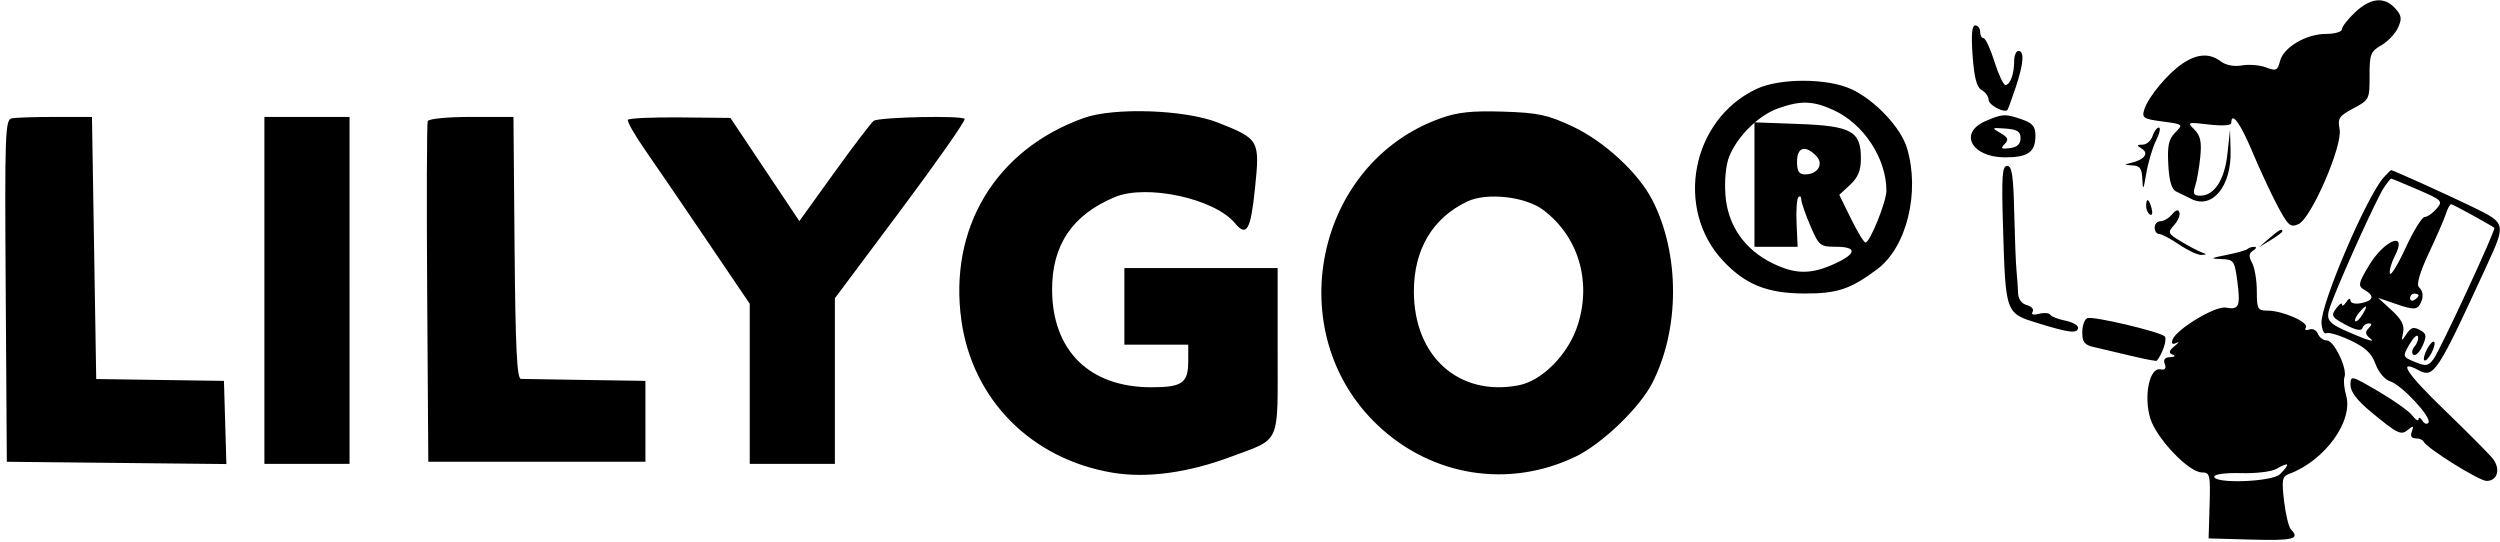 <svg xmlns="http://www.w3.org/2000/svg" fill="none" viewBox="0 0 457 99">
  <defs>
    <style>
    path{color:#000;fill:currentColor;}
    @media(prefers-color-scheme:dark) {path{color:#fff}}
    </style>
  </defs>
  <g clip-path="url(#a)">
    <path fill-rule="evenodd" d="M430.531 2.229c-1.329 1.242-2.417 2.643-2.417 3.113 0 .471-1.313.857-2.919.858-3.648.003-7.781 2.451-8.417 4.985-.431 1.717-.704 1.839-2.543 1.139-1.132-.43-3.114-.596-4.402-.368-1.437.255-2.927-.026-3.853-.726-2.031-1.535-4.263-1.43-6.923.324-2.71 1.787-6.335 6.11-7.064 8.424-.496 1.575-.22 1.762 3.304 2.229 3.801.504 3.828.527 2.339 2.016-1.201 1.201-1.458 2.388-1.273 5.862.156 2.938.612 4.533 1.399 4.9.642.299 1.904.918 2.803 1.377 3.832 1.953 7.358-2.347 7.188-8.764l-.103-3.891-.472 4.396c-.51 4.752-2.395 7.666-4.958 7.666-1.236 0-1.416-.333-.946-1.751.319-.964.74-3.36.936-5.325.274-2.753.029-3.901-1.065-4.994-1.375-1.375-1.29-1.405 2.657-.938 2.402.285 4.077.178 4.077-.258 0-2.255 1.643-.022 3.847 5.23 1.379 3.284 3.468 7.772 4.643 9.974 1.893 3.547 2.325 3.92 3.787 3.267 2.346-1.047 8.109-14.345 7.524-17.361-.384-1.981-.092-2.422 2.529-3.81 2.896-1.534 2.963-1.668 2.948-5.926-.013-3.95.187-4.472 2.141-5.593 1.186-.68 2.561-2.127 3.056-3.216.751-1.648.667-2.238-.509-3.538-1.976-2.183-4.487-1.943-7.314.698Zm-69.936 7.969c.288 4.02.747 5.753 1.661 6.265.695.389 1.263 1.192 1.263 1.783 0 .96 2.901 2.504 3.449 1.836.119-.145.793-1.992 1.497-4.101 1.459-4.371 1.632-6.671.502-6.671-.428 0-.778.847-.778 1.882 0 2.345-.736 4.344-1.6 4.344-.361 0-1.263-1.926-2.005-4.28-.742-2.354-1.635-4.28-1.985-4.28-.35 0-.636-.525-.636-1.167 0-.642-.397-1.167-.883-1.167-.613 0-.761 1.699-.485 5.557Zm-39.49 6.055c-11.922 5.592-15.076 21.967-6.067 31.489 4.085 4.319 8.037 5.891 14.861 5.911 5.952.018 8.394-.802 13.276-4.459 5.38-4.03 7.838-14.068 5.42-22.136-1.133-3.782-5.927-8.836-10.238-10.793-4.397-1.996-13.01-2.002-17.252-.012Zm3.913 3.565c-3.533 1.258-7.397 5.056-8.905 8.752-.623 1.525-.901 4.336-.702 7.088.4 5.532 3.498 9.993 8.68 12.502 4.132 2 6.947 2.021 11.217.083 4.122-1.871 4.238-3.134.29-3.134-2.873 0-3.095-.183-4.669-3.841-.909-2.113-1.652-4.272-1.652-4.799 0-.527-.239-.72-.531-.428-.291.292-.441 2.451-.332 4.799l.197 4.269h-7.895V22.364l8.109.3c9.6.355 11.347 1.319 11.347 6.26 0 2.244-.512 3.504-1.975 4.86l-1.975 1.83 2.137 4.358c1.176 2.397 2.371 4.358 2.658 4.358.814 0 3.825-7.475 3.82-9.483-.014-5.921-4.169-12.228-9.716-14.748-3.724-1.692-5.969-1.754-10.103-.282Zm-126.885 1.746c-16.092 5.737-24.765 20.079-22.387 37.023 2.033 14.487 12.793 25.324 27.622 27.819 6.227 1.048 13.766.036 21.624-2.903 9.241-3.456 8.561-1.918 8.561-19.344V49.001h-28.017v14.008h11.674v2.957c0 4.072-1.062 4.825-6.796 4.825-11.251 0-18.053-6.698-18.091-17.814-.028-8.183 3.708-13.71 11.461-16.949 5.79-2.42 18.224.267 21.936 4.739 2.166 2.61 2.904 1.339 3.694-6.36.904-8.808.796-8.998-6.757-11.989-6.001-2.377-18.988-2.83-24.524-.856Zm65.227.048c-23.024 8.203-29.386 39.217-11.512 56.121 9.92 9.383 23.981 11.609 36.182 5.729 4.847-2.336 11.695-8.914 14.016-13.464 5.039-9.877 5.046-23.542.018-33.398-2.54-4.981-8.804-10.765-14.598-13.483-4.561-2.139-6.271-2.505-12.666-2.711-5.684-.182-8.33.097-11.44 1.205Zm-261.196.015c-1.223.234-1.308 2.608-1.12 31.519l.203 31.266 20.068.208 20.069.208-.223-7.601-.223-7.601-11.674-.169-11.674-.169-.389-23.957-.389-23.957h-6.662c-3.664 0-7.258.114-7.986.253ZM48.331 53.087v31.713h15.565V21.373H48.331v31.713ZM78.186 22.153c-.165.429-.208 14.612-.097 31.519l.204 30.739h39.691V69.624l-10.896-.165c-5.992-.09-11.328-.178-11.857-.195-.737-.022-1.009-5.615-1.167-23.96l-.205-23.931h-7.686c-4.416 0-7.814.332-7.986.78Zm36.598-.251c-.179.291 1.214 2.743 3.096 5.448 1.882 2.705 6.966 10.152 11.297 16.549l7.874 11.629v29.272h15.565V54.52l12.037-16.104c6.621-8.858 11.88-16.362 11.685-16.676-.406-.657-15.493-.345-16.607.343-.406.251-3.634 4.479-7.174 9.396l-6.435 8.939-6.3-9.431-6.301-9.431-9.205-.092c-5.063-.05-9.353.147-9.532.438Zm248.152.242c-4.958 2.154-2.531 6.622 3.596 6.622 4.196 0 5.548-.967 5.548-3.971 0-1.659-.517-2.283-2.451-2.957-3.07-1.07-3.581-1.047-6.693.306Zm2.731 2.171c1.421.818 1.571 1.206.779 2.019-.797.818-.615.958.965.747 1.34-.18 1.945-.746 1.945-1.817 0-1.221-.586-1.6-2.724-1.759-2.586-.193-2.636-.152-.965.809Zm27.815.56c-.272.856-1.084 1.562-1.803 1.568-1.123.01-1.144.117-.149.746 1.34.847.475 1.998-1.939 2.578-1.407.339-1.388.383.194.465 1.418.073 1.768.572 1.843 2.619.075 2.092.198 1.893.711-1.146.34-2.021 1.147-4.736 1.794-6.031.646-1.296.876-2.356.509-2.356-.366 0-.889.7-1.16 1.556Zm-64.984 4.67c0 1.765.357 2.335 1.462 2.335 2.365 0 3.501-1.93 2.012-3.42-2.003-2.003-3.474-1.544-3.474 1.085Zm37.65 11.868c.488 16.04.408 15.822 6.5 17.703 5.678 1.754 7.215 1.916 7.215.76 0-.439-1.058-1.009-2.352-1.268-1.292-.258-2.519-.742-2.724-1.075-.206-.333-1.129-.408-2.051-.167-1.057.276-1.492.139-1.176-.374.276-.447-.194-.995-1.045-1.217-.962-.251-1.572-1.096-1.611-2.228-.035-1.003-.166-2.875-.292-4.159-.126-1.284-.313-6.1-.416-10.701-.148-6.597-.42-8.366-1.287-8.366-.91 0-1.04 1.9-.761 11.09Zm69.567-8.95c-3.179 3.606-11.591 23.36-11.341 26.634.094 1.237.485 2.055.868 1.817.384-.237 2.353.345 4.378 1.293 2.764 1.294 3.916 2.374 4.625 4.335.54 1.494 1.677 2.843 2.659 3.155 2.135.677 7.623 6.577 7.022 7.549-.243.394-.743.24-1.111-.34-.369-.581-.686-.706-.706-.278-.02.428-.526.132-1.125-.658-.599-.791-3.39-2.781-6.202-4.424-5.029-2.939-5.112-2.959-5.112-1.165 0 1.227 1.208 2.82 3.697 4.876 4.991 4.122 5.53 4.38 6.861 3.275.949-.788 1.065-.732.661.322-.322.84-.084 1.277.696 1.277.652 0 1.302.263 1.445.584.526 1.184 10.148 7.199 11.517 7.199 2.058 0 2.624-2.29 1.039-4.199-.749-.901-4.691-4.855-8.76-8.786-6.904-6.668-8.658-9.365-4.721-7.259 2.807 1.503 3.429.55 12.404-18.975 3.615-7.863 3.611-7.88-2.497-10.856-4.284-2.087-14.569-6.737-14.9-6.737-.109 0-.737.613-1.397 1.362Zm.001 1.946c-1.232 1.898-6.897 14.306-9.21 20.17-1.645 4.172-1.59 4.258 4.331 6.771 2.141.908 3.291 1.186 2.557.616-1.016-.788-1.118-1.251-.428-1.942.645-.645.656-.907.037-.907-.478 0-.999.391-1.158.868-.19.573-1.24.359-3.082-.629-2.532-1.357-2.693-1.633-1.721-2.962.589-.806 1.077-1.136 1.083-.733.007.402.352.207.767-.435.415-.642.759-.778.766-.303.007.502.83.709 1.958.493 2.247-.43 2.502-1.358.658-2.391-1.279-.715-1.198-1.209.734-4.43 2.887-4.813 7.174-6.456 4.784-1.834-.667 1.289-1.078 2.745-.915 3.237.165.491 1.463-1.633 2.887-4.722 1.423-3.089 2.984-5.616 3.468-5.616.483 0 1.451-.668 2.15-1.485 1.216-1.42 1.068-1.573-3.381-3.502-2.558-1.109-4.763-2.017-4.9-2.017-.136 0-.759.787-1.385 1.751Zm-167.531 2.441c-6.319 3.018-9.728 8.769-9.728 16.408 0 11.883 8.169 19.24 19.088 17.191 4.394-.825 9.2-5.729 10.896-11.12 2.507-7.972.08-16.061-6.274-20.908-3.274-2.497-10.375-3.295-13.982-1.571Zm124.129.82c0 .617.318 1.318.706 1.557.388.24.522-.265.298-1.121-.475-1.817-1.004-2.047-1.004-.436Zm54.817 1.369c-.299.942-1.705 4.181-3.125 7.199-1.628 3.459-2.309 5.76-1.844 6.226.895.897.926 2.041.088 3.361-.502.789-1.32.751-4.075-.192l-3.446-1.178 2.472 2.269c1.82 1.671 2.371 2.749 2.087 4.083-.337 1.581-.275 1.638.484.451.969-1.515 1.489-1.637 2.973-.696.806.511.822 1.061.081 2.687-.513 1.125-1.248 1.85-1.634 1.612-.395-.244-.312-.904.188-1.506.489-.59.768-1.427.621-1.859-.148-.433-.848.227-1.557 1.466-1.279 2.234-1.27 2.261 1.003 3.203 2.002.829 2.432.763 3.394-.519 1.222-1.63 11.48-23.761 11.124-24-1.311-.88-7.599-4.319-7.898-4.319-.216 0-.637.77-.936 1.712Zm-50.076.148c-.572.69-1.523 1.253-2.112 1.253-.59 0-1.072.525-1.072 1.167 0 .642.369 1.167.819 1.167.451 0 2.109.875 3.683 1.946 1.575 1.07 3.395 1.918 4.045 1.884 1.04-.054 1.042-.112.014-.486-.642-.234-2.324-1.121-3.738-1.973-2.422-1.459-2.495-1.629-1.281-2.97.708-.782 1.151-1.832.984-2.332-.204-.611-.643-.498-1.342.344Zm17.72 4.412-1.837 1.603 2.14-1.304c1.177-.717 2.14-1.437 2.14-1.602 0-.608-.65-.261-2.443 1.303Zm-3.935 1.922c-.226.226-1.947.713-3.826 1.082-2.947.579-3.082.682-.986.756 2.314.082 2.454.272 2.949 4.003.614 4.627.316 5.328-2.073 4.871-1.941-.371-9.171 4-9.779 5.912-.227.715.021.893.73.526.591-.305.443-.039-.329.592-1.055.862-1.151 1.248-.389 1.553.624.25.459.43-.431.468-.97.041-1.294.455-.985 1.26.316.824.052 1.129-.844.973-1.956-.339-3.023 4.895-1.819 8.917 1.098 3.663 7.047 9.924 9.429 9.924 1.496 0 1.591.403 1.425 6.031l-.178 6.031 7.91.222c7.528.211 8.858-.128 7.159-1.827-.412-.412-.985-2.752-1.273-5.199-.46-3.919-.348-4.513.945-4.993 6.491-2.413 11.742-9.652 10.398-14.339-.372-1.297-.509-2.795-.304-3.328.584-1.523-1.902-6.724-3.214-6.724-.65 0-1.391-.546-1.646-1.212-.256-.667-.964-1.021-1.573-.788-.626.24-.897.083-.622-.36.588-.952-4.251-3.088-6.995-3.088-1.821 0-1.97-.27-1.97-3.554 0-1.954-.386-4.275-.859-5.157-.659-1.232-.614-1.759.195-2.272.579-.366.674-.672.21-.679-.464-.006-1.029.174-1.255.4Zm29.725 8.973c0 .453.351.608.779.343.428-.265.778-.635.778-.824 0-.189-.35-.343-.778-.343-.428 0-.779.371-.779.824Zm-9.354 2.697c-.542.652-.834 1.337-.65 1.522.185.184.763-.349 1.285-1.186 1.13-1.809.753-2.008-.635-.335Zm-49.611.959c-.528.176-.959 1.335-.959 2.574 0 1.827.407 2.345 2.14 2.728 1.177.26 4.206.974 6.731 1.585 2.525.612 4.666 1.019 4.759.904 1.091-1.357 1.936-4.006 1.423-4.464-.967-.865-12.977-3.7-14.094-3.328Zm62.078 5.638c-.497.929-.729 1.865-.515 2.079.214.214.796-.371 1.294-1.3.497-.929.729-1.865.515-2.079-.214-.214-.796.371-1.294 1.3Zm-27.604 21.949c-.843.489-3.732.829-6.42.755-2.83-.078-4.888.193-4.888.644 0 1.348 10.607.956 12.008-.444 1.971-1.972 1.698-2.344-.7-.954Z" clip-rule="evenodd"/>
  </g>
  <defs>
    <clipPath id="a">
      <path fill="#fff" d="M.968.054h456v98.643h-456z"/>
    </clipPath>
  </defs>
</svg>
